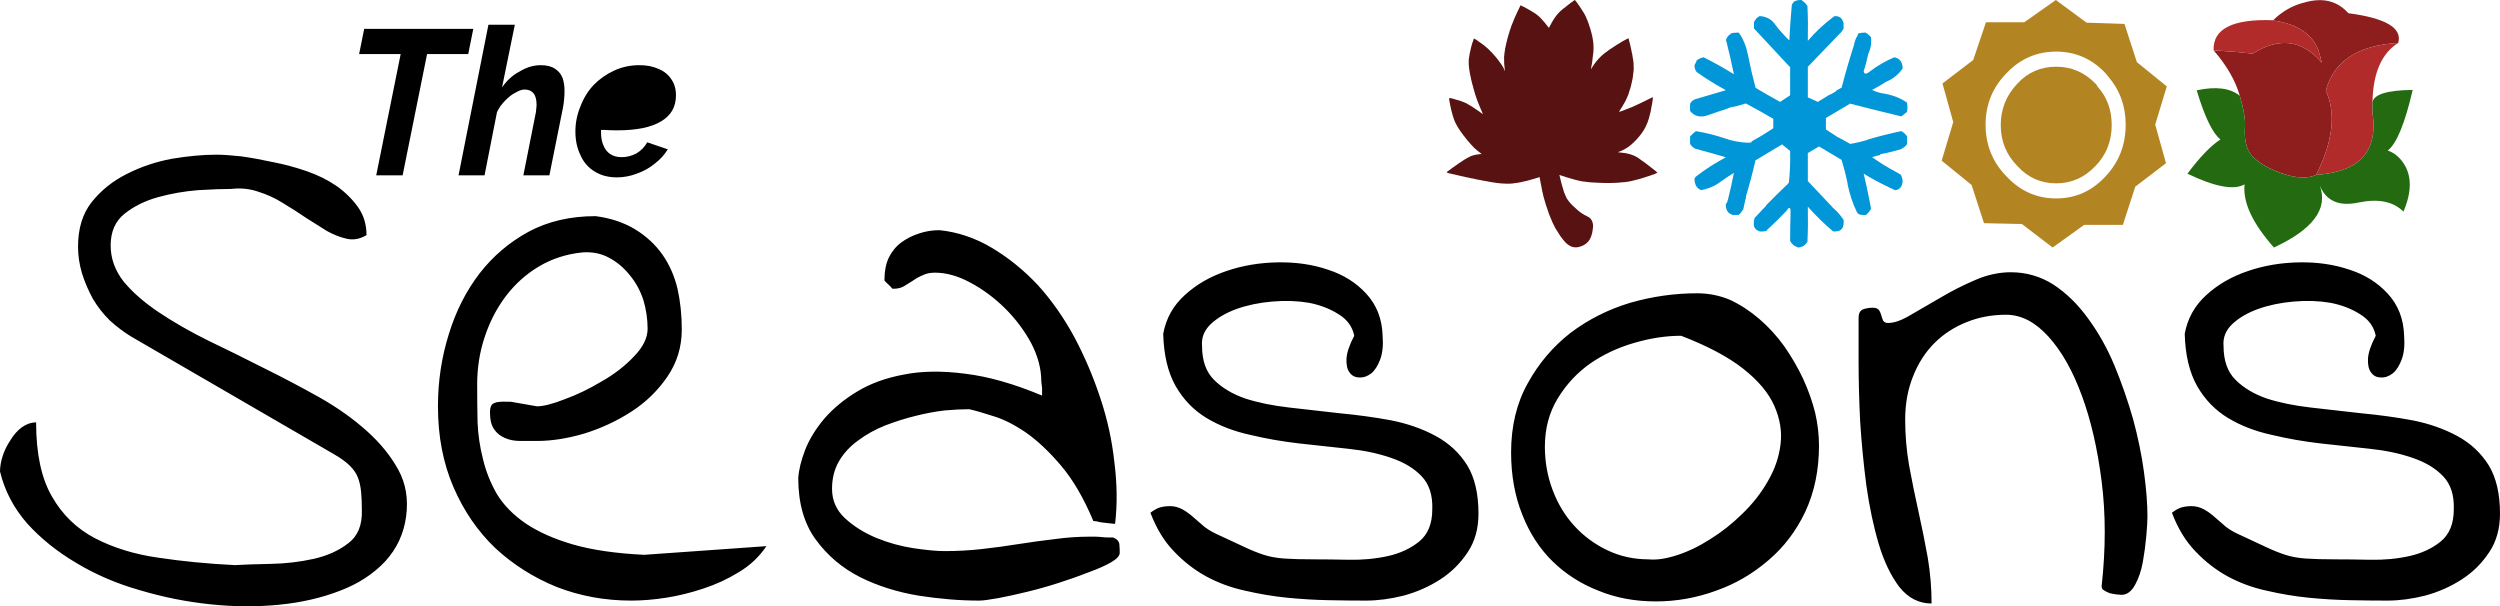 
<svg xmlns="http://www.w3.org/2000/svg" version="1.1" xmlns:xlink="http://www.w3.org/1999/xlink" preserveAspectRatio="none" x="0px" y="0px" width="330px" height="80px" viewBox="0 0 330 80">
<defs>
<linearGradient id="Gradient_1" gradientUnits="userSpaceOnUse" x1="-294.5" y1="-1" x2="-294.5" y2="-1" spreadMethod="pad">
<stop  offset="0%" stop-color="#B12B2B"/>

<stop  offset="100%" stop-color="#6A1111"/>
</linearGradient>

<g id="the_seasons_0_Layer0_0_FILL">
<path fill="#000000" stroke="none" d="
M 51.6 3.55
L 48.45 18.25 51.85 18.25 55 3.55 60.3 3.55 60.95 0.5 46.9 0.5 46.25 3.55 51.6 3.55
M 46.1 22.1
Q 45 20.65 43.35 19.55 41.65 18.45 39.5 17.75 37.35 17.05 35.15 16.65 32.95 16.2 31.05 15.95 29.1 15.75 27.85 15.75 25.25 15.75 22.1 16.25 19 16.8 16.3 18.1 13.65 19.35 11.85 21.45 10.05 23.55 10.05 26.9 10.05 28.5 10.55 30.1 11.1 31.75 11.95 33.2 12.85 34.65 14.15 35.85 15.5 37 16.9 37.8
L 43 52.05
Q 44.3 52.75 45.05 53.45 45.8 54.15 46.1 54.9 46.4 55.65 46.5 56.6 46.6 57.6 46.6 58.8 46.7 61.55 44.85 62.85 43 64.2 40.35 64.75 37.7 65.3 34.85 65.35 32 65.4 30.25 65.5 24.95 65.25 20.4 64.6 15.85 64 12.25 62.25 8.7 60.5 6.7 57.2 4.65 53.9 4.65 48.2 3.7 48.2 2.8 48.8 1.95 49.4 1.35 50.35 0.7 51.25 0.35 52.25 0 53.3 0 54.15 0.9 57.65 3.5 60.45 6.15 63.2 9.85 65.25 13.55 67.35 18.05 68.55 22.5 69.8 27.1 70.25 31.65 70.7 35.95 70.3 40.25 69.9 43.8 68.6 47.3 67.35 49.6 65.05 51.85 62.75 52.3 59.6 52.75 56.45 51.3 53.95 49.85 51.45 47.25 49.25 44.65 47.05 41.2 45.2 37.7 43.35 34.05 41.65 30.4 39.9 26.85 38.3 23.3 36.65 20.45 34.85 17.6 33.05 15.9 31.1 14.25 29.1 14.25 26.75 14.25 24.25 16.05 22.9 17.85 21.55 20.35 20.9 22.85 20.25 25.5 20.05 28.15 19.9 29.8 19.9 31.65 19.7 33.3 20.25 35 20.75 36.5 21.65 38 22.5 39.4 23.4 40.8 24.25 42.1 25 43.45 25.7 44.7 25.95 45.95 26.2 47.2 25.5 47.2 23.55 46.1 22.1
M 72.5 10.05
Q 72.6 9.55 72.65 9 72.7 8.5 72.7 8 72.7 7.15 72.45 6.45 72.15 5.75 71.5 5.35 70.8 4.9 69.65 4.9 68.25 4.9 66.95 5.65 65.6 6.3 64.65 7.6
L 66.3 0 62.9 0 59.05 18.25 62.4 18.25 64 10.6
Q 64.4 9.8 65.05 9.2 65.7 8.55 66.35 8.25 67.05 7.85 67.55 7.85 68.3 7.85 68.7 8.3 69.1 8.75 69.1 9.7 69.1 9.95 69.05 10.25 69.05 10.55 68.95 10.9
L 67.4 18.25 70.75 18.25 72.5 10.05
M 81.1 30.35
Q 82.25 31.65 82.85 33.35 83.4 35.1 83.4 36.85 83.4 38.5 81.65 40.2 79.9 41.95 77.45 43.25 75.05 44.6 72.7 45.4 70.4 46.25 69.15 46.25 67.05 45.9 65.8 45.7 64.6 45.65 64 45.75 63.35 45.9 63.25 46.2 63.1 46.5 63.1 46.95 63.1 48.35 63.65 49.05 64.15 49.75 65.05 50.1 65.9 50.45 67 50.45 68.1 50.45 69.15 50.45 72 50.45 75.25 49.55 78.5 48.6 81.3 46.9 84.1 45.2 85.95 42.65 87.8 40.1 87.8 36.95 87.8 34.3 87.25 32 86.65 29.65 85.3 27.85 83.95 26.05 81.8 24.8 79.6 23.55 76.7 23.2 71.8 23.2 68.05 25.1 64.35 27 61.75 30.15 59.15 33.35 57.8 37.5 56.4 41.7 56.4 46.25 56.4 51.7 58.4 56.05 60.4 60.4 63.8 63.45 67.25 66.45 71.7 68.15 76.2 69.8 81.3 69.8 83.4 69.8 85.8 69.45 88.15 69.1 90.55 68.35 93 67.6 95.15 66.35 97.3 65.15 98.7 63.2
L 82.95 64.25
Q 77.5 64 73.8 63 70.15 62 67.7 60.45 65.3 58.9 64 56.9 62.75 54.85 62.2 52.65 61.6 50.45 61.5 48.2 61.45 45.9 61.45 43.6 61.45 40.6 62.4 37.9 63.35 35.15 65.1 32.95 66.9 30.7 69.4 29.3 71.9 27.9 74.95 27.6 76.9 27.45 78.45 28.25 79.95 29 81.1 30.35
M 82 18.05
Q 83.25 17.65 84.3 16.85 85.35 16.1 86 15.1
L 83.35 14.25
Q 82.85 15.1 81.95 15.6 81.05 16.05 80.05 16.05 79.15 16.05 78.55 15.65 78 15.3 77.7 14.6 77.4 13.95 77.4 13.05 77.4 12.9 77.4 12.75 77.65 12.75 77.85 12.75 78.75 12.8 79.45 12.8 83.25 12.8 85.15 11.7 87.05 10.65 87.05 8.55 87.05 7.4 86.45 6.6 85.85 5.75 84.8 5.35 83.75 4.9 82.35 4.9 80.6 4.9 79.1 5.55 77.6 6.2 76.45 7.3 75.35 8.4 74.75 9.9 74.1 11.35 74.1 12.95 74.1 14.55 74.75 15.8 75.35 17.1 76.6 17.8 77.8 18.5 79.45 18.5 80.75 18.5 82 18.05
M 124.95 31.25
Q 127.35 32.45 129.4 34.35 131.45 36.25 132.8 38.6 134.1 40.95 134.1 43.25
L 134.2 44.05
Q 134.2 44.85 134.2 44.95 128.75 42.8 124.3 42.3 119.85 41.75 116.4 42.4 112.95 43 110.4 44.45 107.85 45.9 106.15 47.75 104.5 49.6 103.7 51.5 102.9 53.45 102.8 54.95 102.8 59.5 105.05 62.4 107.3 65.3 110.75 66.95 114.15 68.55 118.3 69.2 122.4 69.8 126.1 69.8 126.8 69.8 128.55 69.5 130.25 69.2 132.2 68.75 134.2 68.3 136.35 67.65 138.5 67 140.25 66.35 142 65.75 143.1 65.15 144.2 64.55 144.2 64 144.2 63.45 144.15 62.95 144.05 62.4 143.35 62.15 143.15 62.15 142.75 62.15 142.35 62.15 141.9 62.1 141.4 62.05 140.95 62.05 140.55 62.05 140.35 62.05 138.05 62.05 135.8 62.35 133.5 62.6 131.15 62.95 128.85 63.3 126.45 63.55 124.1 63.8 121.65 63.8 120.15 63.8 117.65 63.45 115.2 63.1 112.85 62.2 110.45 61.25 108.8 59.8 107.15 58.35 107.15 56.25 107.15 54.35 108.05 52.9 108.95 51.45 110.5 50.4 112.05 49.3 114.05 48.55 116 47.85 117.95 47.4 119.85 46.95 121.65 46.75 123.45 46.6 124.8 46.6 126 46.85 127.95 47.45 129.9 48 132.15 49.45 134.35 50.9 136.65 53.45 138.95 56 140.8 60.15
L 141.25 60.2
Q 141.6 60.3 142.1 60.35 142.65 60.4 143.05 60.45 143.5 60.5 143.6 60.5 144.05 56.95 143.5 52.95 143.05 49.05 141.7 45.25 140.35 41.4 138.35 37.85 136.3 34.3 133.65 31.55 130.95 28.85 127.75 27.05 124.55 25.25 121 24.9 119.6 24.9 118.35 25.3 117.05 25.7 116.05 26.4 115.05 27.1 114.45 28.25 113.9 29.35 113.9 30.95 113.9 31.05 114.2 31.3 114.5 31.55 114.7 31.75 114.75 31.85 114.85 31.9 114.85 32 115.05 32 115.85 32 116.4 31.7 116.95 31.4 117.6 31 118.2 30.6 118.85 30.35 119.5 30.05 120.4 30.05 122.6 30.05 124.95 31.25
M 163.85 33.55
Q 166.35 33.35 168.55 33.7 170.75 34.1 172.4 35.1 174.05 36.05 174.4 37.7 173.45 39.4 173.4 40.5 173.35 41.6 173.8 42.15 174.25 42.75 175.05 42.75 175.85 42.8 176.6 42.25 177.3 41.7 177.75 40.55 178.2 39.4 178.05 37.65 177.95 34.65 175.95 32.6 174 30.6 171.05 29.7 168.1 28.75 164.6 28.8 161.05 28.85 157.95 29.85 154.8 30.85 152.6 32.75 150.35 34.65 149.8 37.45 149.9 41.3 151.4 43.8 152.9 46.25 155.35 47.65 157.8 49.05 160.95 49.7 164.05 50.4 167.3 50.75 170.55 51.1 173.65 51.4 176.7 51.7 179.15 52.5 181.65 53.3 183.1 54.75 184.55 56.2 184.45 58.75 184.45 61.35 182.75 62.65 181.1 63.9 178.75 64.4 176.35 64.9 173.7 64.85 171.1 64.8 169.25 64.8 166.85 64.8 165.35 64.7 163.9 64.6 162.75 64.25 161.6 63.9 160.25 63.3 158.85 62.7 156.6 61.7 155.8 61.35 155.1 60.85 154.4 60.3 153.75 59.75 153.05 59.15 152.3 58.75 151.5 58.35 150.7 58.35 150 58.35 149.4 58.5 148.85 58.65 148.15 59.15 149.3 62 151.15 63.8 153 65.65 155.3 66.85 157.65 68.05 160.35 68.6 163.1 69.2 165.75 69.45 168.45 69.7 171.05 69.75 173.65 69.8 175.9 69.8 178.2 69.8 180.75 69.2 183.3 68.55 185.45 67.25 187.6 65.95 189 63.95 190.4 62 190.4 59.25 190.4 55.65 188.95 53.4 187.45 51.15 184.9 49.85 182.35 48.55 179.15 47.95 176 47.4 172.6 47.1 169.25 46.75 166.05 46.4 162.8 46.05 160.35 45.3 157.9 44.5 156.35 43.05 154.8 41.6 154.8 38.95 154.65 37.45 155.9 36.3 157.2 35.15 159.25 34.45 161.35 33.75 163.85 33.55
M 218.55 32.55
Q 214.2 32.55 209.95 33.7 205.7 34.9 202.25 37.35 198.85 39.85 196.75 43.45 194.6 47.05 194.6 51.85 194.6 56 196.05 59.4 197.45 62.75 199.95 65.05 202.45 67.35 205.85 68.6 209.2 69.9 213.25 69.9 217.2 69.9 221 68.6 224.75 67.35 227.75 64.9 230.75 62.5 232.5 59 234.25 55.45 234.25 51 234.25 49.05 233.75 47 233.2 44.95 232.2 42.9 231.2 40.9 229.8 39 228.35 37.1 226.55 35.65 224.75 34.2 222.8 33.35 220.8 32.55 218.55 32.55
M 204.8 41.05
Q 207.35 39.4 210.5 38.55 213.6 37.7 216.5 37.7 221.6 39.55 224.5 41.7 227.4 43.85 228.5 46.2 229.6 48.55 229.3 50.85 229 53.2 227.65 55.35 226.35 57.5 224.35 59.3 222.4 61.1 220.25 62.35 218.1 63.65 215.95 64.3 213.8 64.95 212.3 64.8 209.45 64.8 207 63.7 204.55 62.6 202.75 60.75 200.95 58.9 199.95 56.4 198.95 53.9 198.95 51.15 198.95 47.85 200.6 45.3 202.25 42.75 204.8 41.05
M 245.35 47.85
Q 245.35 45 246.35 42.65 247.35 40.25 249.1 38.6 250.85 36.95 253.25 36.05 255.6 35.15 258.35 35.15 261.25 35.15 263.8 37.8 266.35 40.45 268.1 44.95 269.85 49.4 270.65 55.35 271.45 61.25 270.65 68.05 270.65 68.4 270.95 68.55 271.25 68.75 271.7 68.9 272.15 69 272.55 69.05 273 69.1 273.2 69.1 274.25 69.1 274.95 67.9 275.65 66.7 275.95 65.15 276.25 63.55 276.4 62 276.55 60.4 276.55 59.6 276.55 57.3 276.1 54.2 275.65 51.1 274.7 47.8 273.7 44.5 272.3 41.3 270.9 38.15 268.9 35.6 266.95 33.05 264.45 31.5 261.95 30 258.95 30 256.65 30 254.35 30.95 252 31.9 249.95 33.05 247.85 34.2 246.1 35.15 244.35 36.15 243.15 36.15 242.7 36.15 242.5 35.85 242.35 35.5 242.25 35.15 242.15 34.8 241.95 34.55 241.7 34.3 241.2 34.3 240.5 34.3 239.9 34.5 239.35 34.75 239.35 35.5 239.35 37.45 239.35 40.85 239.35 44.2 239.55 48.05 239.8 51.85 240.35 55.85 240.95 59.8 241.95 62.95 242.95 66.1 244.6 68.15 246.3 70.15 248.75 70.15 248.75 67.35 248.25 64.55 247.7 61.7 247.05 58.95 246.4 56.2 245.85 53.4 245.35 50.65 245.35 47.85
M 302.6 29.7
Q 299.65 28.75 296.15 28.8 292.6 28.85 289.5 29.85 286.35 30.85 284.15 32.75 281.9 34.65 281.35 37.45 281.45 41.3 282.95 43.8 284.45 46.25 286.9 47.65 289.35 49.05 292.5 49.7 295.6 50.4 298.85 50.75 302.1 51.1 305.2 51.4 308.25 51.7 310.7 52.5 313.2 53.3 314.65 54.75 316.1 56.2 316 58.75 316 61.35 314.3 62.65 312.65 63.9 310.3 64.4 307.9 64.9 305.25 64.85 302.65 64.8 300.8 64.8 298.4 64.8 296.9 64.7 295.45 64.6 294.3 64.25 293.15 63.9 291.8 63.3 290.4 62.7 288.15 61.7 287.35 61.35 286.65 60.85 285.95 60.3 285.3 59.75 284.6 59.15 283.85 58.75 283.05 58.35 282.25 58.35 281.55 58.35 280.95 58.5 280.4 58.65 279.7 59.15 280.85 62 282.7 63.8 284.55 65.65 286.85 66.85 289.2 68.05 291.9 68.6 294.65 69.2 297.3 69.45 300 69.7 302.6 69.75 305.2 69.8 307.45 69.8 309.75 69.8 312.3 69.2 314.85 68.55 317 67.25 319.15 65.95 320.55 63.95 321.95 62 321.95 59.25 321.95 55.65 320.5 53.4 319 51.15 316.45 49.85 313.9 48.55 310.7 47.95 307.55 47.4 304.15 47.1 300.8 46.75 297.6 46.4 294.35 46.05 291.9 45.3 289.45 44.5 287.9 43.05 286.35 41.6 286.35 38.95 286.2 37.45 287.45 36.3 288.75 35.15 290.8 34.45 292.9 33.75 295.4 33.55 297.9 33.35 300.1 33.7 302.3 34.1 303.95 35.1 305.6 36.05 305.95 37.7 305 39.4 304.95 40.5 304.9 41.6 305.35 42.15 305.8 42.75 306.6 42.75 307.4 42.8 308.15 42.25 308.85 41.7 309.3 40.55 309.75 39.4 309.6 37.65 309.5 34.65 307.5 32.6 305.55 30.6 302.6 29.7 Z"/>
</g>

<g id="snowflake_0_Layer0_0_FILL">
<path fill="#0096D8" stroke="none" d="
M 22.5 4.45
L 22.45 4.45
Q 22.2 4.15 21.85 3.95 21.8 3.95 21.75 3.95 21.3 3.95 20.95 4.05 20.85 4.15 20.85 4.25
L 20.85 4.3
Q 20.5 4.8 20.4 5.45 19.55 8 18.85 10.65
L 18.8 10.65
Q 18.4 10.85 18.1 11.05 18.1 11.1 18.1 11.15 18.05 11.15 18 11.15 17.65 11.4 17.2 11.55 17.2 11.6 17.15 11.6 16.55 11.95 15.9 12.35
L 14.65 11.8
Q 14.65 9.95 14.65 8.1 16.55 6.15 18.45 4.25
L 18.5 4.2
Q 18.5 4.15 18.55 4.15 18.9 3.85 19.1 3.45
L 19.1 3.4
Q 19.1 3.05 19.1 2.7
L 19.05 2.7
Q 18.9 2 18.1 1.95 17.95 1.95 17.9 2 16.1 3.3 14.65 4.95 14.65 4.9 14.65 4.85 14.7 2.7 14.6 0.7 14.55 0.7 14.55 0.65 14.25 0.25 13.85 0 13.8 0 13.75 0 13.2 0 12.85 0.25 12.85 0.3 12.85 0.35 12.65 0.45 12.65 0.7 12.45 2.8 12.35 4.9 11.95 4.55 11.6 4.15 11 3.55 10.45 2.8 9.85 2.05 8.7 1.95
L 8.65 1.95
Q 8.15 2.2 7.95 2.7 7.95 3.05 7.95 3.4
L 7.95 3.45
Q 10.15 5.75 12.35 8.05 12.4 8.1 12.45 8.1 12.45 9.8 12.45 11.55
L 11.2 12.35
Q 9.7 11.55 8.15 10.65 7.6 8.65 7.2 6.65 6.85 5 6.05 3.95 6 3.95 5.95 3.95 5.45 3.95 5.05 4.05 5.05 4.1 5.05 4.15
L 5 4.15
Q 4.65 4.35 4.45 4.85 4.45 4.9 4.5 4.95 5.05 7.05 5.45 9 3.65 7.9 1.7 6.95
L 1.65 6.95
Q 1.15 7.05 0.8 7.35
L 0.8 7.4
Q 0.7 7.65 0.55 7.9 0.55 8.4 0.8 8.7
L 0.8 8.75 0.85 8.75
Q 2.5 9.9 4.4 10.9
L 4.4 10.95
Q 2.45 11.5 0.55 12.05
L 0.5 12.1
Q 0.15 12.25 0 12.6 0 13 0 13.35 0 13.4 0 13.45 0.85 14.5 2.4 13.9 3.4 13.55 4.4 13.25 4.7 13.15 4.9 13.05 5.95 12.85 6.9 12.55
L 6.95 12.55
Q 8.7 13.45 10.35 14.4
L 10.35 15.55
Q 9.05 16.4 7.65 17.15 7.65 17.2 7.65 17.25 7.4 17.3 7.2 17.3 5.7 17.25 4.25 16.75 2.6 16.2 0.75 15.9 0.7 15.9 0.65 15.95 0.3 16.2 0 16.55 0 17 0 17.4
L 0 17.45
Q 0.2 17.75 0.5 17.95
L 0.55 17.95 0.55 18
Q 2.5 18.5 4.4 19.05
L 4.4 19.1
Q 2.45 20.1 0.8 21.35 0.65 21.45 0.55 21.65 0.55 22.75 1.4 23.05 2.65 22.8 3.55 22.2 4.45 21.55 5.45 20.95 5.15 22.5 4.7 24.25
L 4.7 24.3 4.65 24.3
Q 4.65 24.6 4.45 24.7 4.4 25.75 5.2 26
L 5.2 26.05
Q 5.55 26.05 5.95 26.05 6 26.05 6.05 26.05 6.35 25.8 6.55 25.45
L 6.6 25.45
Q 6.75 24.8 6.9 24.1
L 6.95 24.1 6.95 24.05
Q 6.95 23.95 6.95 23.8 7.6 21.7 8.15 19.4
L 8.2 19.4
Q 9.8 18.45 11.45 17.5
L 12.45 18.3
Q 12.5 20.15 12.3 22.1 12.25 22.15 12.2 22.25 12.15 22.25 12.15 22.35
L 12.1 22.35
Q 10.75 23.6 9.45 24.9 9.45 24.95 9.45 25
L 9.4 25
Q 8.7 25.7 8 26.45
L 8 26.55
Q 8 26.6 8 26.65
L 7.95 26.65
Q 7.9 27.15 7.95 27.45 8 27.5 8 27.55 8.2 27.9 8.65 28.05 9.2 28.1 9.55 27.95
L 9.6 27.9 9.6 27.85
Q 10.9 26.7 12.05 25.5 12.05 25.45 12.1 25.45
L 12.1 25.4
Q 12.55 24.8 12.5 25.9 12.45 27.45 12.45 29.05 12.45 29.1 12.45 29.15 12.45 29.25 12.5 29.3 12.8 29.8 13.45 30
L 13.5 30
Q 14.25 29.9 14.55 29.35
L 14.6 29.35
Q 14.7 27.3 14.65 25.15 14.65 25.1 14.65 25.05 16.1 26.65 17.8 28.05
L 17.85 28.05
Q 18.75 28.1 19 27.55 19.15 27.2 19.1 26.7
L 19.1 26.65
Q 18.55 25.85 17.85 25.25 17.8 25.2 17.75 25.2
L 17.75 25.15
Q 16.2 23.55 14.65 21.95 14.65 21.9 14.65 21.85 14.65 20.2 14.65 18.55
L 16.05 17.75
Q 17.45 18.55 18.8 19.35 18.85 19.35 18.85 19.4 19.3 20.8 19.6 22.25 19.6 22.3 19.6 22.35 20 24.2 20.75 25.7 20.85 25.85 20.95 25.95 21.35 26.1 21.85 26.05
L 21.9 26.05
Q 22.25 25.75 22.5 25.35
L 22.5 25.3
Q 22.5 25.25 22.5 25.2 22.1 23.1 21.6 21.05 23.1 21.95 24.75 22.7
L 24.75 22.75
Q 24.8 22.75 24.85 22.75 25.15 22.9 25.5 23.05 25.55 23.05 25.6 23.05 26.3 22.9 26.4 22.2 26.4 22.15 26.45 22.15 26.45 21.6 26.25 21.25
L 26.25 21.2
Q 25.9 21 25.65 20.85
L 25.6 20.85
Q 25.6 20.8 25.55 20.8 24 20 22.65 19.05 23.1 18.9 23.6 18.8
L 23.65 18.8
Q 23.65 18.75 23.65 18.7 25 18.45 26.35 18.05
L 26.35 18
Q 26.8 17.8 27 17.45
L 27 17.4
Q 27 17 27 16.55 26.75 16.15 26.3 15.9
L 26.25 15.9
Q 24.05 16.35 22 16.95
L 22 17
Q 21.95 17 21.9 17 20.9 17.3 19.85 17.45
L 19.85 17.4
Q 19.1 17 18.45 16.65
L 18.4 16.65
Q 17.65 16.15 16.9 15.7
L 16.9 14.3
Q 18.35 13.45 19.85 12.6
L 19.85 12.55
Q 23.05 13.35 26.25 14.1
L 26.3 14.1
Q 26.65 13.85 26.95 13.6 27 13.55 27 13.5 27.1 13.05 27 12.55 27 12.5 27 12.45 25.7 11.55 23.85 11.3 23.15 11.15 22.65 10.9 23.6 10.4 24.5 9.85
L 24.55 9.85
Q 25.75 9.3 26.45 8.3
L 26.45 8.25
Q 26.4 7.1 25.4 6.95 23.7 7.65 22.25 8.75 21.7 9.15 21.6 8.65 21.95 7.6 22.15 6.6 22.2 6.55 22.2 6.5
L 22.2 6.45
Q 22.65 5.55 22.5 4.45 Z"/>
</g>

<g id="sun_0_Layer0_0_FILL">
<path fill="#B38422" stroke="none" d="
M 24.45 7.4
L 22.9 2.85 18.15 2.7 14.3 0 10.35 2.65 5.55 2.65 3.95 7.15 0.1 9.95 1.45 14.55 0 19.15 3.75 22.05 5.3 26.6 10.05 26.7 13.9 29.5 17.85 26.8 22.7 26.8 24.25 22.25 28.1 19.45 26.75 14.85 28.2 10.3 24.45 7.4
M 20.65 8.85
Q 20.7 8.95 20.8 9.05 23.05 11.5 23.05 14.85 23.05 18.5 20.5 21.05 17.95 23.65 14.35 23.65 10.7 23.65 8.15 21.05 5.5 18.5 5.5 14.85 5.5 11.25 8.15 8.7 10.7 6.15 14.35 6.15 17.95 6.15 20.5 8.7 20.55 8.8 20.65 8.85
M 19.55 10.35
Q 19.45 10.15 19.4 10.1 19.35 10.05 19.25 9.95 17.2 7.95 14.35 7.95 11.45 7.95 9.5 9.95 7.4 12.05 7.4 14.9 7.4 17.8 9.5 19.8 11.45 21.85 14.35 21.85 17.2 21.85 19.25 19.8 21.3 17.8 21.3 14.9 21.3 12.2 19.55 10.35 Z"/>
</g>

<g id="leaf_red_0_Layer0_0_FILL">
<path fill="#581112" fill-opacity="0.996" stroke="none" d="
M 1465 360
Q 1464.5 360 1464.15 360.2 1425.55 384.05 1387 408 1387 408.5 1387 409 1355.35 428.35 1328.15 452.3 1280.75 494.2 1246 549 1246 549.5 1246 550 1246 550.5 1245.75 550.85 1243.5 554 1241 557 1241 557.5 1241 558 1240.5 558 1240.5 557.9 1240 555 1240 552 1250.1 506.6 1254.95 456 1255 455.5 1255 455 1263.55 410.1 1260.05 358 1260 357.5 1260 357 1260 356.5 1259.95 356 1257.95 330.55 1253 308 1253 307.5 1252.9 307 1249.4 285.55 1243 267 1243 266.5 1243.05 266 1243.25 261.25 1241 259 1241 258.5 1240.95 258 1240.45 252.55 1238 249 1238 248.5 1237.9 248 1236.65 242.35 1235 237 1235 236.5 1234.85 236.05 1229.8 221.2 1224 207 1224 206.5 1223.9 206.05 1222.2 199.8 1220 194 1220 193.5 1219.8 193.1 1213.85 180.15 1209 166 1209 165.5 1208.8 165.1 1200.9 148.1 1193 131 1193 130.5 1192.75 130.15 1187.45 122.05 1183 113 1183 112.5 1182.75 112.2 1177.45 105.05 1173 97 1173 96.5 1172.75 96.2 1171 94 1169 92 1169 91.5 1168.8 91.1 1165.7 84.8 1161 80 1161 79.5 1160.85 79.05 1159.55 75.95 1157 74 1157 73.5 1156.8 73.1 1154.65 69.35 1152 66 1152 65.5 1151.75 65.15 1149.7 62.3 1147 60 1147 59.5 1146.8 59.1 1146 57.5 1145 56 1145 55.5 1144.75 55.3 1141.15 52.35 1139 48 1139 47.5 1138.75 47.2 1132.85 40.15 1127 33 1127 32.5 1126.8 32.15 1125.45 30 1124 28 1124 27.5 1123.75 27.25 1119.85 23.7 1117 19 1117 18.5 1116.75 18.25 1111.8 13.7 1108 8 1108 7.5 1107.75 7.2 1104.6 2.95 1100 0 1099.5 0 1099.15 0.2 1077.8 13.3 1058 28 1058 28.5 1058 29 1057.5 29 1057.15 29.25 1044.15 38.6 1031 48 1031 48.5 1031 49 1013.55 60.55 997.25 73 946.25 111.75 912 167 912 167.5 912 168 911.5 168 911.4 168.2 906.25 177.75 900 186 900 186.5 900 187 900 187.5 900 188 899.5 188 899.4 188.2 889.05 207.05 878 225 878 224.5 877.75 224.25 872.8 219.2 868 214 868 213.5 867.8 213.1 866.15 209.85 863 208 863 207.5 862.75 207.15 857.6 199.9 851 194 851 193.5 850.8 193.1 850.5 192.5 850 192 850 191.5 849.75 191.3 845.85 188.15 843 184 843 183.5 842.75 183.25 838.5 179 834 175 834 174.5 833.8 174.1 833.5 173.5 833 173 833 172.5 832.75 172.25 827 166.5 821 161 821 160.5 820.75 160.25 819.5 159 818 158 818 157.5 817.75 157.15 812.7 149.8 805 145 805 144.5 804.75 144.25 803.5 143 802 142 802 141.5 801.75 141.25 799 138.5 796 136 796 135.5 795.75 135.35 793.25 133.75 791 132 791 131.5 790.75 131.25 786.45 127.05 781 124 781 123.5 780.75 123.3 777.25 120.25 773 118 773 117.5 772.75 117.3 771 116 769 115 769 114.5 768.8 114.4 765.75 112.8 763 111 763 110.5 762.8 110.35 753.9 105.1 745 100 745 99.5 744.8 99.35 739.6 96.4 734 94 734 93.5 733.75 93.35 728.45 89.55 722 87 722 86.5 721.85 86.45 720.05 85.95 719 85 719 84.5 718.8 84.4 707.55 78.45 696 73 696 72.5 695.8 72.4 684.55 66.45 673 61 673 60.5 672.8 60.4 662.8 55.2 652 51 652 50.5 651.8 50.4 643.95 46.05 635 43 634.5 43 634.4 43.2 617.4 76.9 600 110 600 110.5 600 111 600 111.5 600 112 599.5 112 599.4 112.2 588.95 136.45 577 159 577 159.5 577 160 577 160.5 576.8 160.9 564.6 188.1 553 216 553 216.5 553 217 553 217.5 553 218 553 218.5 552.8 218.9 545.15 236.65 539 256 539 256.5 539 257 539 257.5 539 258 539 258.5 538.85 258.95 535.2 268.2 532 278 532 278.5 532 279 532 279.5 531.85 279.95 529.3 288.8 526 297 526 297.5 526 298 526 298.5 525.95 299 525.7 302.2 524 304 524 304.5 524 305 524 305.5 523.9 306 522.1 314.6 519 322 519 323.5 519 325 519 325.5 519 326 518.5 326 518.45 326.1 514.7 342.2 510 357 510 358 510 359 510 359.5 510 360 510 360.5 509.9 361 509.5 363 508 364 508 366.5 508 369 508 369.5 508 370 507.5 370 507.5 370.05 506.75 378.25 504 384 504 384.5 504 385 504 385.5 504 386 504 386.5 503.9 387 502.85 392.35 501 397 501 399 501 401 501 401.5 501 402 501 402.5 500.9 403 499 414 497 425 497 425.5 497 426 497 426.5 497 427 497 427.5 497.1 428 497.7 430.7 496 431 496 432 496 433 496 433.5 496 434 495.5 434 495 434 495 440 495 446 495 446.5 495 447 495 447.5 494.9 448 494 454 493 460 491.85 517.15 499.5 565.9 499.5 566 500 566 500 568.5 500.5 570.9 500.5 571 501 571 501 571.5 501 572 500.9 575.25 499 572 499 571.5 498.85 571.05 495.8 562.75 491 556 491 555.5 490.85 555.05 490 553 489 551 489 550.5 488.75 550.15 486.15 546.3 484 542 484 541.5 483.75 541.15 480 536 476 531 476 530.5 475.8 530.1 475.5 529.5 475 529 475 528.5 474.75 528.15 471.25 523.25 468 518 468 517.5 467.75 517.2 465 514 462 511 462 510.5 461.85 510.05 461.15 507.85 459 507 459 506.5 458.8 506.1 456.2 501.3 452 498 452 497.5 451.95 497 451.7 495.3 450 495 450 494.5 449.75 494.2 446.9 490.55 444 487 444 486.5 443.75 486.25 439 481.5 435 476 435 475.5 434.75 475.25 427.55 467.95 421 460 421 459.5 420.75 459.25 410.55 448.45 400 438 400 437.5 399.75 437.35 397.35 435.65 396 433 396 432.5 395.75 432.25 382.1 417.9 367 405 367 404.5 366.75 404.25 365.5 403 364 402 364 401.5 363.75 401.25 357.5 395 350 390 350 389.5 349.75 389.25 342.7 382.3 334 377 334 376.5 333.75 376.3 327 371 320 366 320 365.5 319.75 365.35 293.7 347.3 267 330 267 329.5 266.75 329.35 251.6 318.9 234 311 234 311.5 233.8 311.95 220.35 344.85 210 381 210 381.5 210 382 210 382.5 210 383 210 383.5 209.85 383.95 196.6 428.6 190 480 190 484.5 190 489 190 489.5 190 490 189.5 490 189 490 188.85 526.65 193.5 558.95 193.5 559 194 559 196.6 575.9 199.5 592.9 199.5 593 200 593 201.3 602.7 203.45 611.9 203.5 612 204 612 207.85 631.65 212.45 650.9 212.5 651 213 651 216 662 218.5 673.9 218.5 674 219 674 220.65 680.85 222.45 687.9 222.5 688 223 688 223 689 223.4 689.8 223.5 690 224 690 224.8 697.7 227.4 703.8 227.5 704 228 704 228.75 710.25 230.45 715.85 230.5 716 231 716 233.85 725.65 236.45 735.9 236.5 736 237 736 238 740.5 239.45 744.85 239.5 745 240 745 240.75 748.25 241.5 751.9 241.5 752 242 752 243.25 756.7 244.45 761.9 244.5 762 245 762 245.2 764.8 246.35 766.8 246.5 767 247 767 248 771.5 249.45 775.85 249.5 776 250 776 251.8 783.2 254.45 789.85 254.5 790 255 790 256.3 795.2 258.4 799.8 258.5 800 259 800 260.35 805.65 262.45 810.85 262.5 811 263 811 264.4 814.15 265.45 817.85 265.5 818 266 818 268.7 825.3 271.45 832.85 271.5 833 272 833 273.4 836.15 274.45 839.85 274.5 840 275 840 277 845.5 279.4 850.8 279.5 851 280 851 280.8 853.2 281.45 855.9 281.5 856 282 856 283.35 860.65 285.4 864.8 285.5 865 286 865 286.8 867.2 287.45 869.9 287.5 870 288 870 288.5 872 289.4 873.8 289.5 874 290 874 293.6 882.9 297.4 891.8 297.5 892 298 892 299 895 300.4 897.8 300.5 898 301 898 302.65 902.35 304.45 906.85 304.5 907 305 907 305.5 909 306.4 910.8 306.5 911 307 911 309.4 916.1 310.5 922
L 310 922
Q 310 921.5 309.75 921.35 306.5 919 303 917 303 916.5 302.75 916.35 299 914 295 912 295 911.5 294.75 911.3 292.3 909.25 289 908 289 907.5 288.75 907.35 285.5 905 282 903 282 902.5 281.8 902.35 274.25 897.75 267 893 267 892.5 266.85 892.45 264.05 891.4 262 890 262 889.5 261.75 889.35 255.75 885.25 249 882 249 881.5 248.75 881.35 243 877.5 237 874 237 873.5 236.8 873.4 232.8 871.15 229 869 229 868.5 228.8 868.4 224.8 866.15 221 864 221 863.5 220.8 863.35 206.3 854.7 191 847 191 846.5 190.75 846.3 187.1 843.35 182 842 182 841.5 181.75 841.35 175.9 837.55 169 835 169 834.5 168.85 834.45 162.85 832.15 157 830 157 829.5 156.8 829.4 156 829 155 829 155 828.5 154.85 828.45 140.3 822.7 125 818 125 817.5 124.85 817.45 123.5 817.05 122 817 122 816.5 121.85 816.45 111.8 813.75 102 811 102 810.5 101.85 810.45 91.2 807.3 80 805 61.3 799.7 42.15 794.4 28.45 790.55 20 795 25.6 827.9 32.5 859.9 32.5 860 33 860 35.65 872.4 38.5 884.9 38.5 885 39 885 41.75 896.25 44.45 907.9 44.5 908 45 908 48.6 921.4 52.45 934.85 52.5 935 53 935 53 936.55 53.45 937.85 53.5 938 54 938 55 942.5 56.45 946.85 56.5 947 57 947 59.9 956.65 63.45 965.85 63.5 966 64 966 65.7 970.8 67.45 975.85 67.5 976 68 976 69.75 981.75 72.4 986.8 72.5 987 73 987 75.5 993 78.4 998.8 78.5 999 79 999 82.25 1005.75 86.35 1011.75 86.5 1012 87 1012 89 1016.5 91.4 1020.8 91.5 1021 92 1021 97.25 1029.25 102.35 1037.8 102.5 1038 103 1038 104.75 1040.25 106.35 1042.75 106.5 1043 107 1043 108 1045.45 109.35 1047.8 109.5 1048 110 1048 111 1050 112.3 1051.75 112.5 1052 113 1052 116.7 1057.3 120.35 1062.75 120.5 1063 121 1063 123.75 1066.75 126.35 1070.75 126.5 1071 127 1071 128.75 1073.25 130.35 1075.75 130.5 1076 131 1076 133.2 1079.3 135.35 1082.8 135.5 1083 136 1083 139.95 1087.55 143.35 1092.75 143.5 1093 144 1093 145 1094.5 146.25 1095.75 146.5 1096 147 1096 150.35 1101.15 154.3 1105.75 154.5 1106 155 1106 156.75 1108.25 158.35 1110.75 158.5 1111 159 1111 164.2 1117.3 169.3 1123.75 169.5 1124 170 1124 176.9 1131.6 183.3 1139.75 183.5 1140 184 1140 195.75 1152.75 207.3 1165.75 207.5 1166 208 1166 210.5 1169 213.25 1171.75 213.5 1172 214 1172 224.5 1183 235.25 1193.75 235.5 1194 236 1194 240.15 1196.85 243.3 1200.75 243.5 1201 244 1201 251.8 1207.2 259.2 1213.75 259.5 1214 260 1214 263.8 1216.7 267.2 1219.75 267.5 1220 268 1220 272.45 1223.1 276.25 1226.75 276.5 1227 277 1227 281.35 1229.15 284.3 1232.75 284.5 1233 285 1233 295.4 1239.1 299.5 1245.05
L 298 1245
Q 294.5 1244.95 291 1245 290.5 1245 290 1245.05 266.25 1247.25 244 1251 244 1251.5 244 1252 243.5 1252 243 1252.1 234.85 1253.35 227 1255 227 1255.5 227 1256 226.5 1256 226.05 1256.1 214.5 1258.95 204 1263 204 1263.5 204 1264 203.5 1264 203.1 1264.2 171.15 1278.65 142 1296 142 1296.5 142 1297 123.9 1307.4 106.4 1318.65 52.15 1353.65 0 1391 5.55 1398.45 17.9 1399.85 28.95 1401.05 39 1404 52.8 1406.2 65.05 1409.85 65.5 1410 66 1410 71.1 1410.45 75.05 1411.85 75.5 1412 76 1412 82.55 1413 88.05 1414.85 88.5 1415 89 1415 100.55 1417 111.05 1419.85 111.5 1420 112 1420 124.3 1421.7 135.05 1424.85 135.5 1425 136 1425 154.5 1428.5 172.05 1432.9 172.5 1433 173 1433 179.35 1433.1 184.05 1434.85 184.5 1435 185 1435 194 1436.55 202.05 1438.85 202.5 1439 203 1439 208.3 1439.25 212.1 1440.8 212.5 1441 213 1441 217.7 1441.35 222 1441.95 222.5 1442 223 1442 244.95 1447.55 268 1451.9 268.5 1452 269 1452 276.9 1452.6 284 1453.9 284.5 1454 285 1454 298.15 1457.35 312 1459.9 312.5 1460 313 1460 317.7 1460.35 322 1460.95 322.5 1461 323 1461 327.35 1463.65 335 1463.05 335.5 1463 336 1463 353.55 1466.95 372 1469.9 372.5 1470 373 1470 385.9 1471.55 398 1473.9 398.5 1474 399 1474 465.85 1485.15 544 1484.5
L 544 1484
Q 556.7 1483.7 568.95 1482.5 569 1482.5 569 1482 592.2 1480.2 613.9 1476.5 614 1476.5 614 1476 630.7 1473.7 646.9 1470.5 647 1470.5 647 1470 674.45 1464.95 700.9 1458.55 701 1458.5 701 1458 750.35 1445.85 797.05 1431.15 797.5 1431 798 1431 799.9 1437.6 800.5 1445.95 800.5 1446 801 1446 802 1453.5 803.5 1460.9 803.5 1461 804 1461 806.15 1476.35 809.5 1490.9 809.5 1491 810 1491 812.6 1507.9 816.45 1523.9 816.5 1524 817 1524 818.8 1536.2 821.45 1547.9 821.5 1548 822 1548 827 1570.5 832.45 1592.9 832.5 1593 833 1593 841.3 1624.2 851.45 1653.85 851.5 1654 852 1654 863.75 1690.75 877.45 1725.85 877.5 1726 878 1726 881.4 1736.15 885.45 1745.8 885.5 1746 886 1746 907.2 1798.85 934.35 1845.8 934.5 1846 935 1846 939.55 1853.4 944.35 1860.75 944.5 1861 945 1861 973.55 1908 1009.3 1947.75 1009.5 1948 1010 1948 1035.55 1979.45 1077.05 1994.85 1077.5 1995 1078 1995 1111.15 2003.45 1143.85 1993.55 1144 1993.5 1144 1993 1215.3 1974.8 1240.65 1910.25 1251 1884 1255 1851 1255 1850.5 1255 1850 1255 1849 1255 1848 1258.25 1832.75 1256.5 1813.05 1256.5 1813 1256 1813 1256 1812.5 1255.9 1812 1248 1762.55 1205 1748 1205 1747.5 1204.8 1747.4 1153.25 1724.25 1114 1689 1114 1688.5 1113.75 1688.25 1107.8 1682.75 1101 1678 1101 1677.5 1100.75 1677.3 1059.1 1644.4 1029 1600 1029 1599.5 1028.8 1599.1 1017.5 1577.5 1008 1554 1008 1553.5 1007.85 1553.05 1000.1 1529.85 993 1506 993 1505.5 992.85 1505.05 983.85 1478.15 977 1449 977 1448.5 976.85 1448.05 972.05 1431.5 968 1414 983.9 1418.1 999.05 1422.85 999.5 1423 1000 1423 1026.85 1432.7 1056.05 1439.9 1056.5 1440 1057 1440 1096.4 1452.1 1139 1460.9 1139.5 1461 1140 1461 1153 1463.05 1165.05 1465.9 1165.5 1466 1166 1466 1231.2 1475.25 1304 1477 1304.5 1477 1305 1477 1305.5 1477 1306 1477 1393.2 1481.25 1480 1475.9 1488.85 1475.35 1497 1474 1559.1 1471.15 1610.05 1457.15 1610.5 1457 1611 1457 1659.05 1446.55 1703.85 1432.55 1704 1432.5 1704 1432 1725.45 1426.45 1745.85 1419.55 1746 1419.5 1746 1419 1779.6 1410.1 1808.8 1396.6 1809 1396.5 1809 1396 1798.8 1383.7 1784.85 1375.2 1784.5 1375 1784 1375 1784 1374.5 1783.75 1374.3 1776.55 1368.05 1768 1363 1768 1362.5 1767.75 1362.3 1751.6 1349.35 1734 1338 1734 1337.5 1733.75 1337.3 1699.65 1311.85 1663 1289 1663 1288.5 1662.75 1288.3 1614.65 1251.85 1543 1239 1543 1238.5 1542.95 1238.5 1506.75 1233.75 1470 1230 1537.35 1207.8 1586.45 1167.3 1635.45 1126.9 1674.8 1076.65 1714.05 1026.5 1735.5 959.5 1752.5 906.5 1762 847 1762 846.5 1762 846 1765.95 832.95 1766.95 817 1767 816.5 1767 816 1767.5 816 1767.55 815.9 1771.15 800.2 1770 785 1769.5 785 1769.1 785.2 1713.05 811.05 1657 837 1656.5 837 1656.1 837.2 1597.3 865.3 1532 887 1531.5 887 1531.1 887.2 1505.35 898.35 1479 904 1496.3 880.3 1511.8 854.85 1512 854.5 1512 854 1533.4 822.9 1549.8 786.9 1550 786.5 1550 786 1560.2 766.2 1566.85 742.95 1567 742.5 1567 742 1580.7 707.65 1588.9 668 1589 667.5 1589 667 1598.7 634.2 1601.95 595 1602 594.5 1602 594 1608.55 557.2 1605.05 515 1605 514.5 1605 514 1605 513.5 1604.95 513 1602.15 483.35 1596 457 1596 456.5 1596 456 1595.85 448.15 1594 442 1594 441.5 1593.9 441 1590.85 426.65 1587 413 1587 412.5 1586.9 412 1586.45 409 1586 406 1586 405.5 1585.9 405.05 1581.25 386.75 1577 368 1577 367.5 1576.85 367.05 1572.6 354.95 1570 341 1570 340.5 1569.85 340.05 1565.5 327 1562 313 1561.55 312 1561.45 310.95 1561.25 308.3 1560.7 308.55 1510.55 331.55 1465 360 Z"/>
</g>

<g id="rose_0_Layer0_0_FILL">
<path fill="url(#Gradient_1)" stroke="none" d="
M 20 1.6
Q 17.95 -0.65 14.55 0.3 12.4 0.8 10.65 2.45
L 10.7 2.45 10.75 2.5
Q 15 3.1 16.25 6 16.5 6.75 16.7 7.6 13.1 3.45 8.1 6.5 5.9 6.25 3.25 6.1 5.7 8.85 6.5 11.6 7.25 14.05 7.15 15.4 6.95 18.1 8.4 19.25 9.25 20 10.65 20.6 14.05 22.05 16 21.2 19.15 15.05 17.2 11 18.65 5.65 26.2 5.2 27 2.5 20 1.6 Z"/>

<path fill="#B12B2B" stroke="none" d="
M 10.65 2.45
L 10.6 2.45
Q 3.1 2.2 3.25 6.1 5.9 6.25 8.1 6.5 13.1 3.45 16.7 7.6 16.5 6.75 16.25 6 15 3.1 10.75 2.5
L 10.7 2.45 10.65 2.45
M 23 12.4
Q 23.1 7.1 26.2 5.2 18.65 5.65 17.2 11 19.15 15.05 16 21.2 20.9 20.85 22.4 18.25 23.45 16.45 23 13.65 23 13.2 23 12.7 23 12.6 23 12.4 Z"/>

<path fill="#236A11" stroke="none" d="
M 23 13.65
Q 23.45 16.45 22.4 18.25 20.9 20.85 16 21.2 14.05 22.05 10.65 20.6 9.25 20 8.4 19.25 6.95 18.1 7.15 15.4 7.25 14.05 6.5 11.6 4.7 10.2 1.15 10.95 2.65 15.8 4.1 16.9 2.3 18.05 0 21.05 5.1 23.45 7.1 22.35 6.75 25.6 10.75 30 18.05 26.7 16.45 22.5 17.65 25.3 21.25 24.55 24.95 23.8 26.85 25.65 28.45 22 26.8 19.7 26 18.6 24.9 18.25 26.55 17 28 10.9 23.25 10.95 23 12.4 23 12.6 23 12.7 23 13.2 23 13.65 Z"/>
</g>
</defs>

<g transform="matrix( 1.025, 0, 0, 1.089, 0,0) ">
<g transform="matrix( 1, 0, 0, 1, 0,3) ">
<g transform="matrix( 1, 0, 0, 1, 0,0) ">
<use xlink:href="#the_seasons_0_Layer0_0_FILL"/>
</g>
</g>

<g transform="matrix( 1.035, 0, 0, 1, 217.65,0) ">
<g transform="matrix( 1, 0, 0, 1, 0,0) ">
<use xlink:href="#snowflake_0_Layer0_0_FILL"/>
</g>
</g>

<g transform="matrix( 1.028, 0, 0, 1.017, 250.05,0) ">
<g transform="matrix( 1, 0, 0, 1, 0,0) ">
<use xlink:href="#sun_0_Layer0_0_FILL"/>
</g>
</g>

<g transform="matrix( 0.015, 0, 0, 0.015, 186.3,0) ">
<g transform="matrix( 1, 0, 0, 1, 0,0) ">
<use xlink:href="#leaf_red_0_Layer0_0_FILL"/>
</g>
</g>

<g transform="matrix( 1.036, 0, 0, 1, 281.7,0) ">
<g transform="matrix( 1, 0, 0, 1, 0,0) ">
<use xlink:href="#rose_0_Layer0_0_FILL"/>
</g>
</g>
</g>
</svg>
